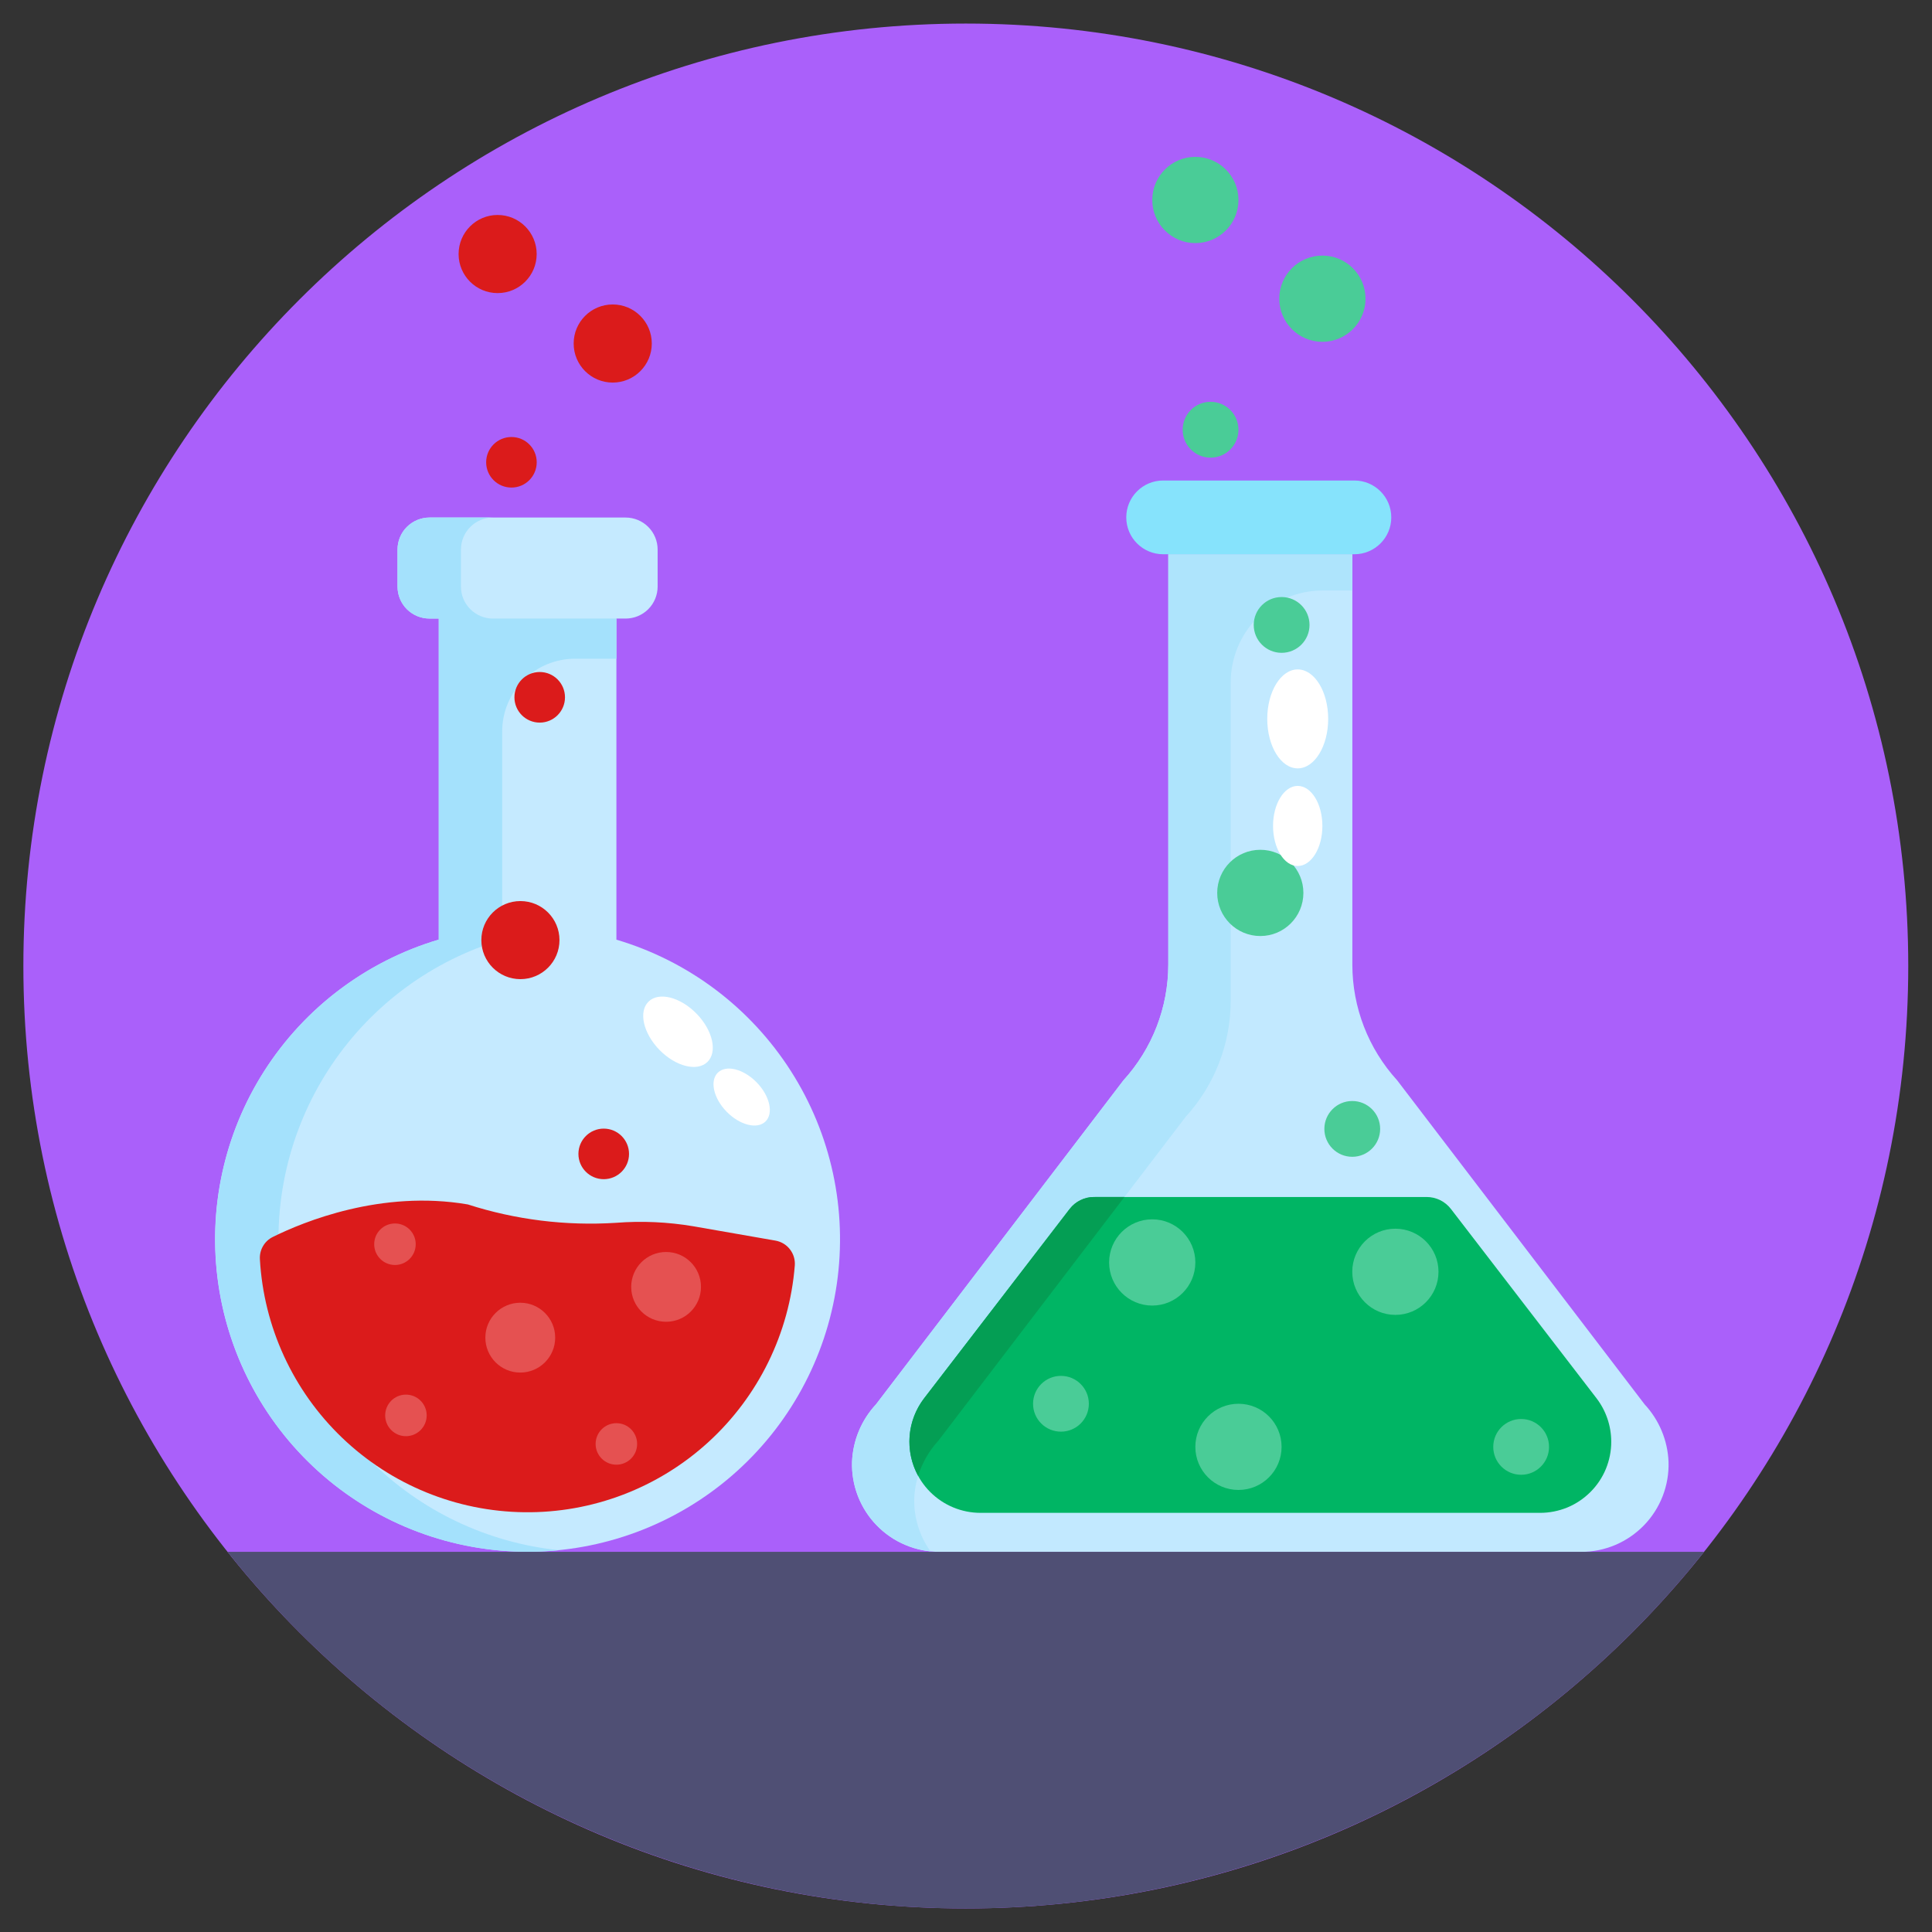 <svg width="41" height="41" viewBox="0 0 41 41" fill="none" xmlns="http://www.w3.org/2000/svg">
<rect x="0" y="0" width="41" height="41" fill="#333333" stroke="none"/>
<g clip-path="url(#clip0)">
<path d="M20.496 40.5C31.541 40.5 40.496 31.546 40.496 20.5C40.496 9.454 31.541 0.5 20.496 0.5C9.45 0.5 0.496 9.454 0.496 20.5C0.496 31.546 9.45 40.5 20.496 40.5Z" fill="#AA60FA"/>
<path d="M13.081 19.941V13.127H13.277C13.457 13.127 13.63 13.055 13.757 12.928C13.884 12.801 13.956 12.628 13.956 12.448V11.662C13.956 11.482 13.884 11.309 13.757 11.182C13.63 11.055 13.457 10.983 13.277 10.983H9.114C8.934 10.983 8.762 11.055 8.634 11.182C8.507 11.309 8.436 11.482 8.436 11.662V12.448C8.436 12.628 8.507 12.801 8.634 12.928C8.762 13.055 8.934 13.127 9.114 13.127H9.311V19.941C7.783 20.394 6.469 21.382 5.61 22.725C4.751 24.067 4.404 25.674 4.633 27.251C4.862 28.828 5.651 30.27 6.856 31.313C8.062 32.356 9.602 32.93 11.196 32.93C12.789 32.93 14.33 32.356 15.535 31.313C16.74 30.27 17.529 28.828 17.758 27.251C17.987 25.674 17.64 24.067 16.781 22.725C15.922 21.382 14.609 20.394 13.081 19.941Z" fill="#C5EAFF"/>
<path d="M10.657 19.94V15.525C10.657 15.115 10.819 14.722 11.11 14.432C11.399 14.142 11.793 13.979 12.203 13.979H13.081V13.127H10.461C10.372 13.127 10.284 13.11 10.201 13.075C10.119 13.041 10.044 12.991 9.981 12.928C9.918 12.865 9.868 12.79 9.833 12.708C9.799 12.626 9.782 12.537 9.782 12.448V11.662C9.782 11.482 9.854 11.309 9.981 11.182C10.108 11.055 10.281 10.983 10.461 10.983H9.114C8.934 10.983 8.762 11.055 8.634 11.183C8.507 11.31 8.436 11.483 8.436 11.663V12.448C8.436 12.628 8.507 12.8 8.634 12.928C8.761 13.055 8.934 13.126 9.114 13.126H9.311V19.939C7.727 20.41 6.376 21.454 5.522 22.868C4.668 24.281 4.372 25.963 4.692 27.583C5.012 29.204 5.925 30.646 7.252 31.629C8.58 32.612 10.226 33.065 11.869 32.898C10.341 32.742 8.914 32.061 7.832 30.97C6.751 29.879 6.081 28.447 5.938 26.917C5.795 25.388 6.187 23.856 7.048 22.584C7.908 21.311 9.184 20.377 10.657 19.94Z" fill="#A4E1FC"/>
<path d="M16.453 26.327C16.576 26.348 16.686 26.413 16.762 26.511C16.839 26.608 16.876 26.731 16.867 26.854C16.753 28.292 16.096 29.633 15.03 30.606C13.965 31.578 12.57 32.11 11.127 32.092C9.685 32.075 8.303 31.51 7.261 30.512C6.219 29.514 5.595 28.158 5.515 26.718C5.51 26.621 5.534 26.525 5.583 26.442C5.632 26.358 5.705 26.291 5.792 26.249C6.436 25.93 8.093 25.245 9.928 25.56C10.942 25.886 12.008 26.018 13.071 25.95C13.618 25.907 14.169 25.932 14.711 26.023L16.453 26.327Z" fill="#DB1B1B"/>
<path d="M14.136 28.05C14.545 28.05 14.876 27.719 14.876 27.31C14.876 26.901 14.545 26.569 14.136 26.569C13.726 26.569 13.395 26.901 13.395 27.31C13.395 27.719 13.726 28.05 14.136 28.05Z" fill="#E55151"/>
<path d="M11.041 29.128C11.45 29.128 11.782 28.796 11.782 28.387C11.782 27.978 11.45 27.646 11.041 27.646C10.632 27.646 10.3 27.978 10.3 28.387C10.3 28.796 10.632 29.128 11.041 29.128Z" fill="#E55151"/>
<path d="M8.382 26.845C8.625 26.845 8.822 26.648 8.822 26.404C8.822 26.161 8.625 25.964 8.382 25.964C8.138 25.964 7.941 26.161 7.941 26.404C7.941 26.648 8.138 26.845 8.382 26.845Z" fill="#E55151"/>
<path d="M8.614 30.478C8.858 30.478 9.055 30.28 9.055 30.037C9.055 29.794 8.858 29.596 8.614 29.596C8.371 29.596 8.174 29.794 8.174 30.037C8.174 30.28 8.371 30.478 8.614 30.478Z" fill="#E55151"/>
<path d="M13.081 31.083C13.324 31.083 13.521 30.886 13.521 30.643C13.521 30.399 13.324 30.202 13.081 30.202C12.838 30.202 12.64 30.399 12.64 30.643C12.64 30.886 12.838 31.083 13.081 31.083Z" fill="#E55151"/>
<path d="M15.013 22.536C15.23 22.324 15.127 21.866 14.782 21.512C14.437 21.158 13.981 21.043 13.764 21.255C13.546 21.467 13.65 21.926 13.994 22.28C14.339 22.633 14.795 22.748 15.013 22.536Z" fill="white"/>
<path d="M16.245 23.8C16.421 23.628 16.337 23.257 16.058 22.97C15.779 22.684 15.41 22.591 15.234 22.763C15.058 22.934 15.141 23.306 15.42 23.592C15.7 23.878 16.069 23.971 16.245 23.8Z" fill="white"/>
<path d="M13.003 8.119C13.46 8.119 13.832 7.748 13.832 7.29C13.832 6.832 13.46 6.461 13.003 6.461C12.545 6.461 12.174 6.832 12.174 7.29C12.174 7.748 12.545 8.119 13.003 8.119Z" fill="#DB1B1B"/>
<path d="M10.56 6.22C11.018 6.22 11.389 5.849 11.389 5.391C11.389 4.934 11.018 4.562 10.56 4.562C10.103 4.562 9.732 4.934 9.732 5.391C9.732 5.849 10.103 6.22 10.56 6.22Z" fill="#DB1B1B"/>
<path d="M10.854 10.347C11.15 10.347 11.39 10.107 11.39 9.81C11.39 9.514 11.15 9.274 10.854 9.274C10.557 9.274 10.317 9.514 10.317 9.81C10.317 10.107 10.557 10.347 10.854 10.347Z" fill="#DB1B1B"/>
<path d="M11.044 20.779C11.502 20.779 11.873 20.408 11.873 19.95C11.873 19.493 11.502 19.122 11.044 19.122C10.586 19.122 10.215 19.493 10.215 19.95C10.215 20.408 10.586 20.779 11.044 20.779Z" fill="#DB1B1B"/>
<path d="M12.812 25.024C13.108 25.024 13.349 24.784 13.349 24.488C13.349 24.191 13.108 23.951 12.812 23.951C12.516 23.951 12.275 24.191 12.275 24.488C12.275 24.784 12.516 25.024 12.812 25.024Z" fill="#DB1B1B"/>
<path d="M11.454 15.335C11.75 15.335 11.99 15.094 11.99 14.798C11.99 14.502 11.75 14.261 11.454 14.261C11.157 14.261 10.917 14.502 10.917 14.798C10.917 15.094 11.157 15.335 11.454 15.335Z" fill="#DB1B1B"/>
<path d="M34.9 29.801L29.65 22.926C29.038 22.254 28.699 21.379 28.699 20.47V11.763H24.793V20.47C24.792 21.379 24.453 22.255 23.84 22.927L18.59 29.802C18.28 30.135 18.099 30.568 18.081 31.023C18.073 31.271 18.116 31.518 18.205 31.749C18.295 31.981 18.43 32.192 18.603 32.37C18.776 32.548 18.982 32.69 19.211 32.786C19.439 32.883 19.685 32.933 19.933 32.933H33.556C33.804 32.933 34.05 32.883 34.278 32.787C34.507 32.69 34.714 32.548 34.887 32.37C35.06 32.192 35.195 31.981 35.285 31.749C35.374 31.518 35.417 31.271 35.409 31.023C35.391 30.568 35.21 30.134 34.9 29.801Z" fill="#C2E9FF"/>
<path d="M28.699 11.762V12.531H28.07C27.552 12.531 27.055 12.737 26.689 13.103C26.323 13.469 26.117 13.966 26.117 14.484V21.242C26.116 22.151 25.776 23.027 25.164 23.698L19.914 30.573C19.603 30.906 19.422 31.339 19.402 31.794C19.39 32.197 19.511 32.594 19.747 32.922C19.281 32.874 18.85 32.652 18.541 32.299C18.232 31.946 18.068 31.49 18.082 31.021C18.101 30.566 18.282 30.133 18.592 29.8L23.842 22.925C24.454 22.253 24.793 21.378 24.793 20.469V11.762H28.699Z" fill="#AEE4FC"/>
<path d="M28.742 10.197H24.684C24.252 10.197 23.901 10.547 23.901 10.98C23.901 11.412 24.252 11.762 24.684 11.762H28.742C29.174 11.762 29.525 11.412 29.525 10.98C29.525 10.547 29.174 10.197 28.742 10.197Z" fill="#86E3FC"/>
<path d="M30.791 25.656C30.73 25.577 30.652 25.513 30.563 25.469C30.473 25.425 30.375 25.402 30.275 25.402H23.216C23.116 25.402 23.018 25.425 22.929 25.469C22.839 25.513 22.761 25.577 22.7 25.656L19.611 29.675C19.409 29.939 19.299 30.262 19.299 30.595C19.299 30.996 19.458 31.38 19.741 31.663C20.024 31.946 20.408 32.105 20.808 32.105H32.683C32.882 32.105 33.078 32.066 33.261 31.991C33.445 31.915 33.611 31.803 33.751 31.663C33.892 31.523 34.003 31.356 34.079 31.173C34.154 30.989 34.194 30.793 34.193 30.595C34.193 30.262 34.083 29.938 33.881 29.674L30.791 25.656Z" fill="#00B564"/>
<path d="M23.863 25.401L19.915 30.572C19.718 30.786 19.571 31.042 19.484 31.32C19.344 31.063 19.281 30.77 19.303 30.478C19.326 30.186 19.433 29.907 19.611 29.674L22.7 25.656C22.761 25.577 22.839 25.513 22.929 25.469C23.018 25.425 23.116 25.402 23.216 25.402L23.863 25.401Z" fill="#049E54"/>
<path d="M29.612 27.904C30.117 27.904 30.527 27.495 30.527 26.989C30.527 26.484 30.117 26.075 29.612 26.075C29.107 26.075 28.697 26.484 28.697 26.989C28.697 27.495 29.107 27.904 29.612 27.904Z" fill="#4ACC97"/>
<path d="M26.282 31.619C26.788 31.619 27.197 31.21 27.197 30.705C27.197 30.199 26.788 29.79 26.282 29.79C25.777 29.79 25.367 30.199 25.367 30.705C25.367 31.21 25.777 31.619 26.282 31.619Z" fill="#4ACC97"/>
<path d="M24.452 27.706C24.957 27.706 25.367 27.296 25.367 26.791C25.367 26.286 24.957 25.876 24.452 25.876C23.947 25.876 23.537 26.286 23.537 26.791C23.537 27.296 23.947 27.706 24.452 27.706Z" fill="#4ACC97"/>
<path d="M26.746 19.864C27.251 19.864 27.66 19.454 27.66 18.949C27.66 18.444 27.251 18.034 26.746 18.034C26.24 18.034 25.831 18.444 25.831 18.949C25.831 19.454 26.24 19.864 26.746 19.864Z" fill="#4ACC97"/>
<path d="M28.063 7.254C28.568 7.254 28.978 6.844 28.978 6.339C28.978 5.833 28.568 5.424 28.063 5.424C27.558 5.424 27.148 5.833 27.148 6.339C27.148 6.844 27.558 7.254 28.063 7.254Z" fill="#4ACC97"/>
<path d="M25.367 5.159C25.873 5.159 26.282 4.749 26.282 4.244C26.282 3.739 25.873 3.329 25.367 3.329C24.862 3.329 24.453 3.739 24.453 4.244C24.453 4.749 24.862 5.159 25.367 5.159Z" fill="#4ACC97"/>
<path d="M22.515 30.382C22.842 30.382 23.107 30.117 23.107 29.79C23.107 29.463 22.842 29.198 22.515 29.198C22.188 29.198 21.923 29.463 21.923 29.79C21.923 30.117 22.188 30.382 22.515 30.382Z" fill="#4ACC97"/>
<path d="M32.281 31.297C32.608 31.297 32.873 31.032 32.873 30.705C32.873 30.378 32.608 30.113 32.281 30.113C31.954 30.113 31.689 30.378 31.689 30.705C31.689 31.032 31.954 31.297 32.281 31.297Z" fill="#4ACC97"/>
<path d="M25.69 9.712C26.017 9.712 26.282 9.447 26.282 9.12C26.282 8.792 26.017 8.527 25.69 8.527C25.363 8.527 25.098 8.792 25.098 9.12C25.098 9.447 25.363 9.712 25.69 9.712Z" fill="#4ACC97"/>
<path d="M28.697 24.549C29.024 24.549 29.289 24.284 29.289 23.957C29.289 23.63 29.024 23.365 28.697 23.365C28.37 23.365 28.105 23.63 28.105 23.957C28.105 24.284 28.37 24.549 28.697 24.549Z" fill="#4ACC97"/>
<path d="M27.198 13.854C27.525 13.854 27.79 13.589 27.79 13.262C27.79 12.935 27.525 12.67 27.198 12.67C26.871 12.67 26.606 12.935 26.606 13.262C26.606 13.589 26.871 13.854 27.198 13.854Z" fill="#4ACC97"/>
<path d="M27.539 16.306C27.896 16.306 28.186 15.836 28.186 15.256C28.186 14.676 27.896 14.206 27.539 14.206C27.183 14.206 26.893 14.676 26.893 15.256C26.893 15.836 27.183 16.306 27.539 16.306Z" fill="white"/>
<path d="M27.539 18.378C27.828 18.378 28.063 17.997 28.063 17.528C28.063 17.059 27.828 16.678 27.539 16.678C27.25 16.678 27.016 17.059 27.016 17.528C27.016 17.997 27.25 18.378 27.539 18.378Z" fill="white"/>
<path d="M36.163 32.932C34.29 35.292 31.908 37.199 29.195 38.51C26.483 39.82 23.509 40.501 20.496 40.501C17.483 40.501 14.509 39.82 11.796 38.51C9.083 37.199 6.701 35.292 4.829 32.932H36.163Z" fill="#4F4F74"/>
</g>
<defs>
<clipPath id="clip0">
<rect width="40" height="40" fill="white" transform="translate(0.496 0.5)"/>
</clipPath>
</defs>
</svg>
